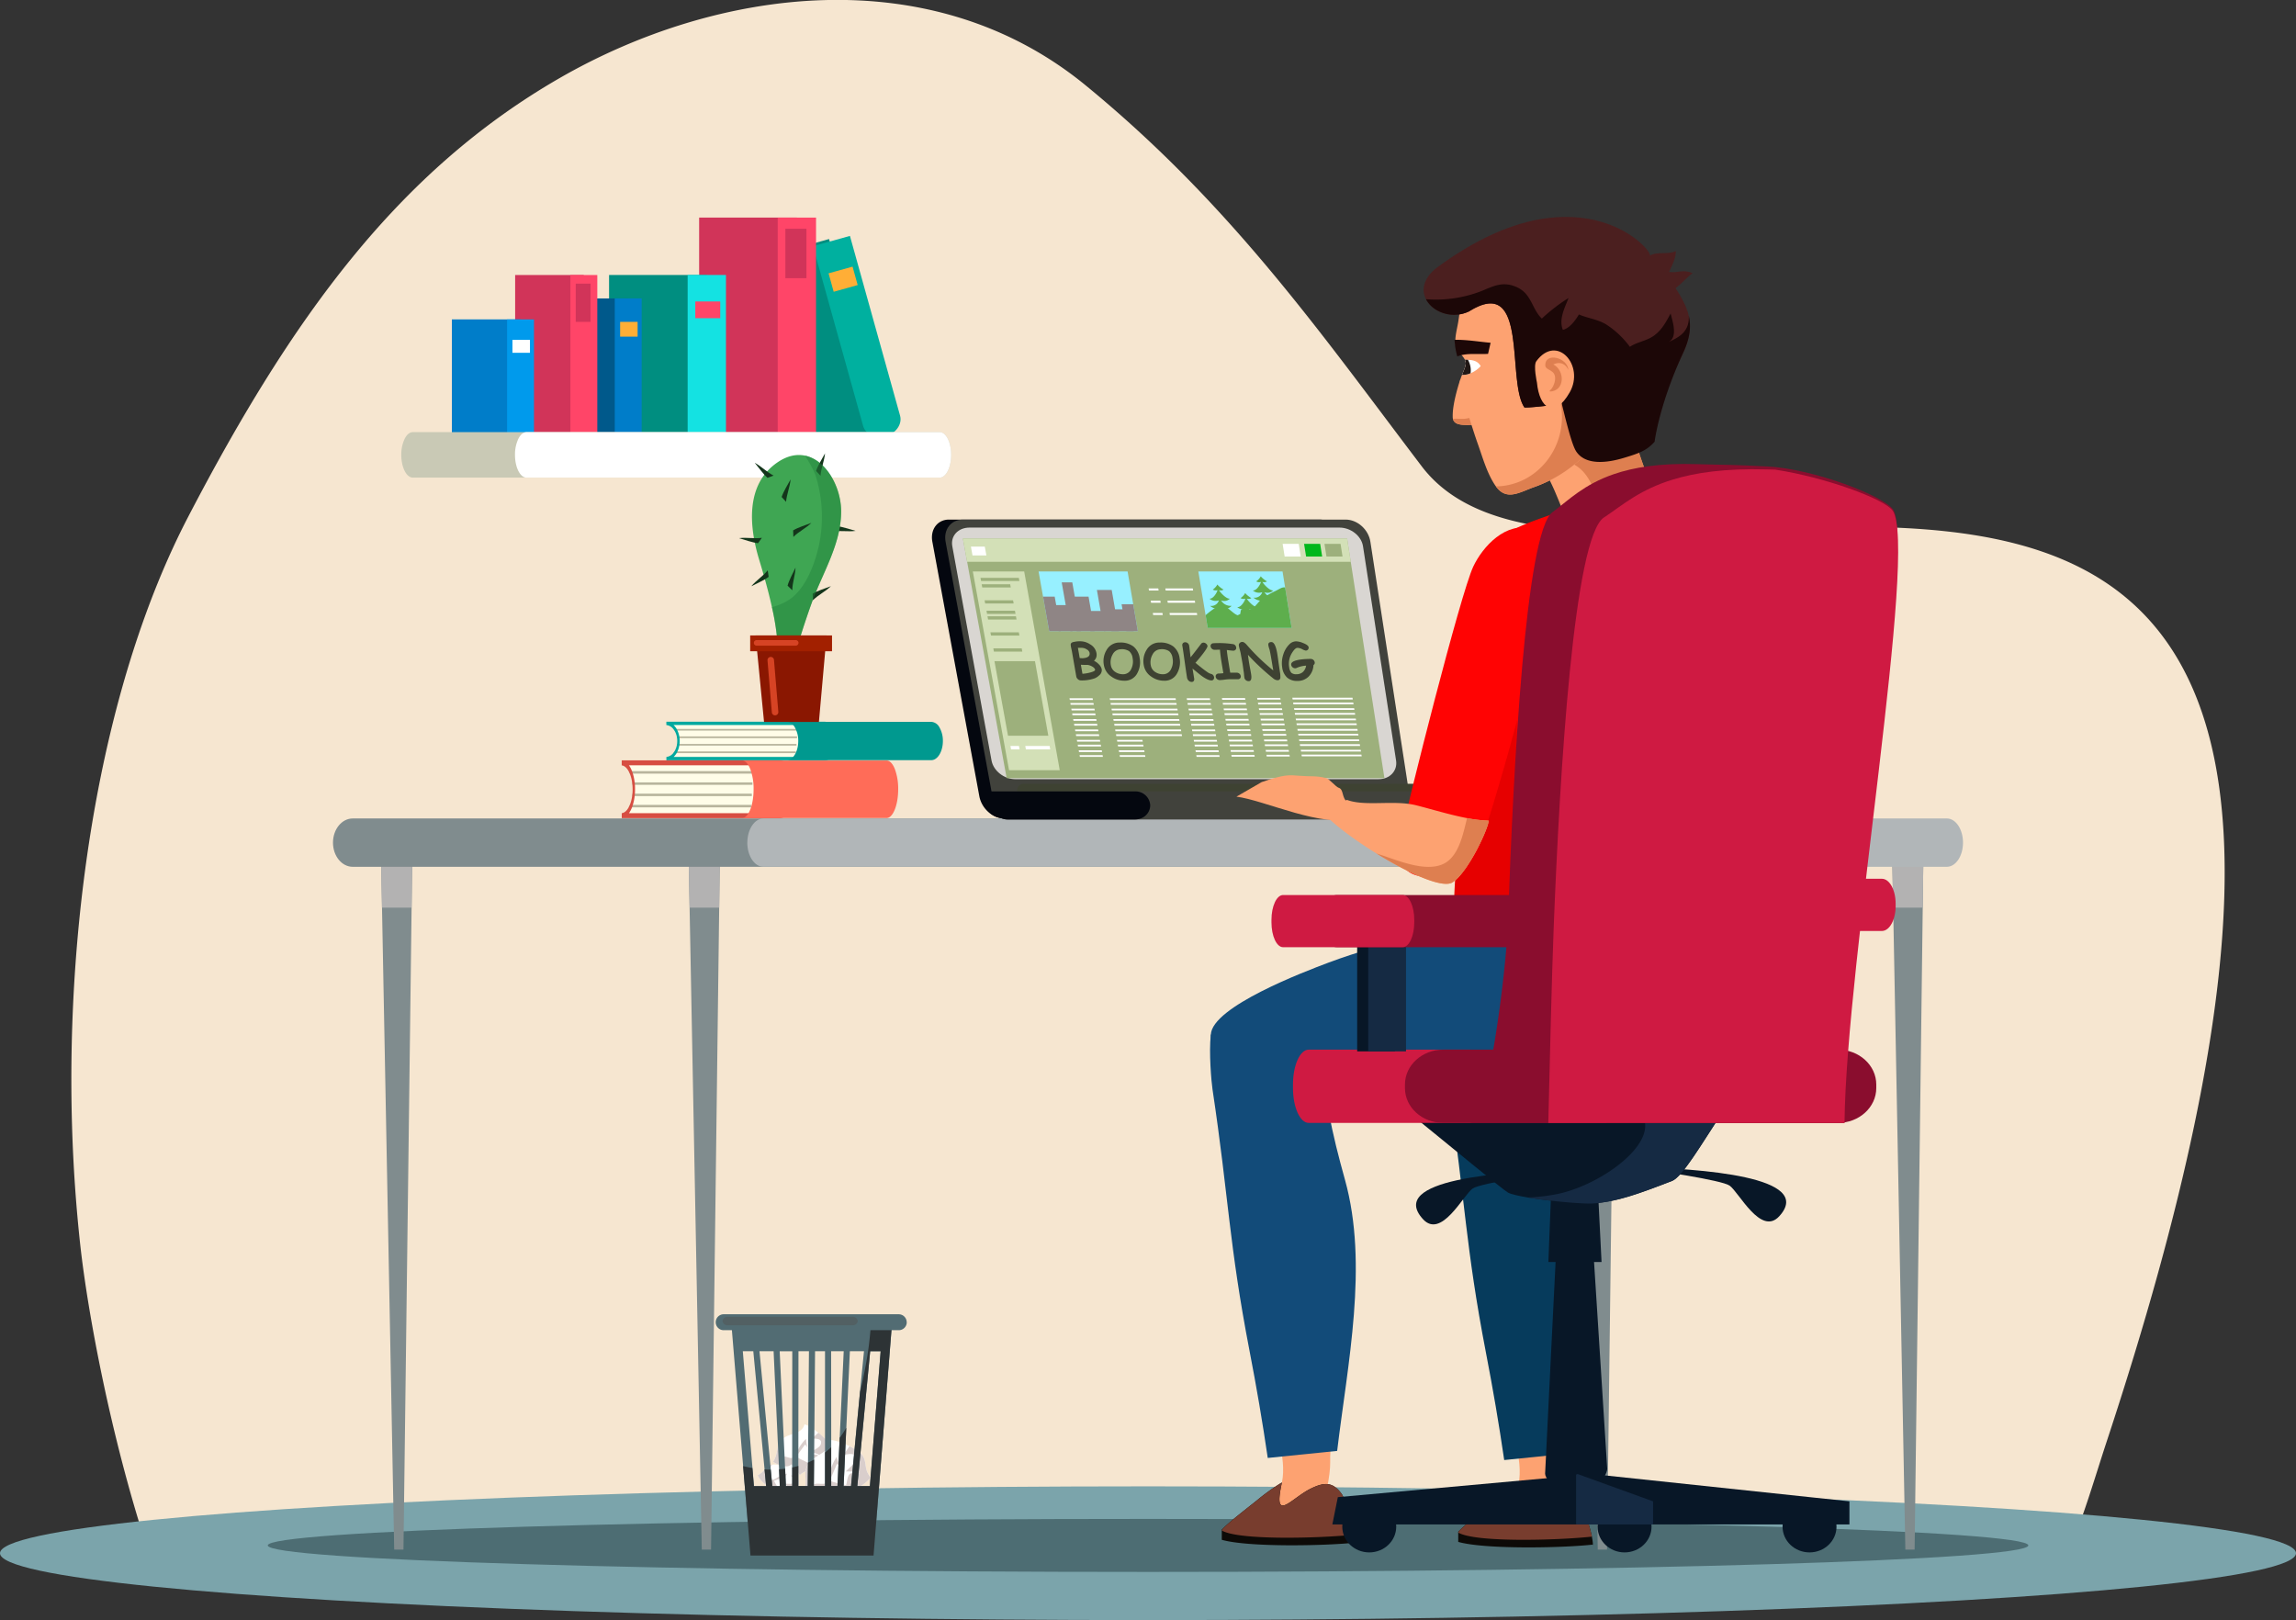<svg xmlns="http://www.w3.org/2000/svg" viewBox="0 0 1094.6 772.38"><rect x="0" y="0" width="1094.6" height="772.38" fill="#333333" stroke="none"/><defs><style>.cls-1{isolation:isolate;}.cls-2{fill:#f6e6d0;}.cls-3{fill:#7ba4ab;}.cls-4{fill:#008e80;}.cls-5{fill:#00b09f;}.cls-6{fill:#ffae36;}.cls-7{fill:#d13459;}.cls-8{fill:#ff4568;}.cls-9{fill:#14e2e2;}.cls-10{fill:#00598b;}.cls-11{fill:#007dc9;}.cls-12{fill:#009aec;}.cls-13{fill:#fff;}.cls-14{fill:#c9c9b5;}.cls-15{fill:#4d6d73;}.cls-16{fill:#808c8e;}.cls-17{fill:#b3b2b2;}.cls-17,.cls-53,.cls-59{mix-blend-mode:multiply;}.cls-18{fill:#b1b6b8;}.cls-19{fill:#04070f;}.cls-20{fill:#41423c;}.cls-21{fill:#d9d6d2;}.cls-22{fill:#9db07c;}.cls-23{fill:#3e4232;}.cls-24{fill:#d3e0b7;}.cls-25{fill:#97f0ff;}.cls-26{fill:#8f8585;}.cls-27{fill:#5eae4d;}.cls-28{fill:#00b71b;}.cls-29{fill:#fda271;}.cls-30{fill:#de7f50;}.cls-31{fill:#1c0707;}.cls-32{fill:#201715;}.cls-33{fill:#4b1f1f;}.cls-34{fill:#0d0a07;}.cls-35{fill:#783d2e;}.cls-36{fill:#063b5c;}.cls-37{fill:#ff0303;}.cls-38{fill:#e60000;}.cls-39{fill:#124b79;}.cls-40{fill:#081727;}.cls-41{fill:#152a43;}.cls-42{fill:#cf1a42;}.cls-43{fill:#45200d;}.cls-44{fill:#8a0d2e;}.cls-45{fill:#fffde8;}.cls-46{fill:#b8b59d;}.cls-47{fill:#00a99f;}.cls-48{fill:#00998f;}.cls-49{fill:#d74e42;}.cls-50{fill:#ff6c58;}.cls-51{fill:#14351b;}.cls-52{fill:#3fa653;}.cls-53{fill:#25843e;opacity:0.5;}.cls-54{fill:#8a1701;}.cls-55{fill:#a22000;}.cls-56{fill:#d64324;}.cls-57{fill:#d9cecc;}.cls-58{fill:#526c73;}.cls-60{fill:#2d3335;}.cls-61{fill:#526063;}</style></defs><g class="cls-1"><g id="Layer_2" data-name="Layer 2"><g id="Layer_1-2" data-name="Layer 1"><path class="cls-2" d="M1046,536.93c-9.12,43.4-22.81,93.3-41.76,150.66-4.85,14.7-11.52,37.4-16.66,48.27a27.71,27.71,0,0,1-2.64,4.65H71l-1.53-4.65C52.73,684,41.92,626.62,38.25,593.43c-2-18.33-3.33-37.25-3.9-56.5-3-101.54,14.47-212,55.4-290.61,49.39-94.86,99.86-164.56,176.88-209,75.1-43.3,177.1-57.2,251,3.42,69.51,57,111.94,118.06,160.15,181.56C758.32,328.42,1139.24,93.79,1046,536.93Z"/><ellipse class="cls-3" cx="547.3" cy="740.51" rx="547.3" ry="31.88"/><rect class="cls-4" x="363.63" y="119.41" width="46.6" height="96.56" transform="matrix(0.96, -0.27, 0.27, 0.96, -30.82, 110.09)"/><path class="cls-5" d="M387.6,117.38l23.89,85.68c1.13,4.05,6,6.23,10.85,4.87s7.88-5.73,6.76-9.77l-23.9-85.69Z"/><rect class="cls-6" x="396.01" y="128.55" width="11.88" height="9.12" transform="translate(-20.98 112.85) rotate(-15.58)"/><rect class="cls-7" x="333.31" y="103.73" width="46.6" height="111.01"/><path class="cls-8" d="M370.82,103.73a8.27,8.27,0,0,0-.05.86V206.13a9.15,9.15,0,0,0,18.27,0V104.59a8.25,8.25,0,0,0,0-.86Z"/><rect class="cls-7" x="374.42" y="109.06" width="10.05" height="23.57"/><rect class="cls-4" x="290.37" y="131.1" width="46.6" height="84.4"/><path class="cls-9" d="M327.83,131.1v77.75c0,3.67,4.09,6.65,9.14,6.65s9.13-3,9.13-6.65V131.1Z"/><rect class="cls-8" x="331.48" y="143.73" width="11.88" height="7.97"/><rect class="cls-10" x="266.77" y="142.28" width="32.73" height="74.66"/><path class="cls-11" d="M293.08,142.28v68.78a6.44,6.44,0,0,0,12.83,0V142.28Z"/><rect class="cls-6" x="295.64" y="153.45" width="8.34" height="7.05"/><rect class="cls-7" x="245.59" y="131.11" width="32.73" height="85.83"/><path class="cls-8" d="M271.93,131.11q0,.33,0,.66v78.52a6.42,6.42,0,1,0,12.83,0V131.77q0-.33,0-.66Z"/><rect class="cls-7" x="274.47" y="135.22" width="7.06" height="18.23"/><rect class="cls-11" x="215.43" y="152.27" width="32.73" height="65.26"/><path class="cls-12" d="M241.74,152.27v60.12c0,2.84,2.87,5.14,6.42,5.14s6.41-2.3,6.41-5.14V152.27Z"/><rect class="cls-13" x="244.31" y="162.03" width="8.34" height="6.17"/><path class="cls-14" d="M453.46,216.87c0,6-2.46,10.84-5.49,10.84H196.8c-3,0-5.49-4.85-5.49-10.84a17.28,17.28,0,0,1,1.61-7.66c1-2,2.36-3.18,3.88-3.18H448C451,206,453.46,210.89,453.46,216.87Z"/><path class="cls-13" d="M453.46,216.87c0,6-2.46,10.84-5.49,10.84H251c-3,0-5.48-4.85-5.48-10.84a17.42,17.42,0,0,1,1.6-7.66c1-2,2.37-3.18,3.88-3.18H448C451,206,453.46,210.89,453.46,216.87Z"/><path class="cls-15" d="M967,736.79c0,7-187.9,12.64-419.68,12.64s-419.68-5.66-419.68-12.64,187.9-12.63,419.68-12.63S967,729.82,967,736.79Z"/><polygon class="cls-16" points="755.91 432.73 761.72 738.79 766.14 738.79 770.01 432.73 770.31 409.07 770.5 394.57 755.18 394.57 755.46 409.07 755.91 432.73"/><polygon class="cls-17" points="770.31 409.07 770.01 432.73 755.91 432.73 755.46 409.07 770.31 409.07"/><polygon class="cls-16" points="902.55 432.73 908.36 738.79 912.78 738.79 916.65 432.73 916.95 409.07 917.13 394.57 901.82 394.57 902.1 409.07 902.55 432.73"/><polygon class="cls-17" points="916.95 409.07 916.65 432.73 902.55 432.73 902.1 409.07 916.95 409.07"/><polygon class="cls-16" points="182.12 432.73 187.93 738.79 192.35 738.79 196.23 432.73 196.53 409.07 196.71 394.57 181.4 394.57 181.68 409.07 182.12 432.73"/><polygon class="cls-17" points="196.53 409.07 196.23 432.73 182.12 432.73 181.68 409.07 196.53 409.07"/><polygon class="cls-16" points="328.76 432.73 334.57 738.79 338.99 738.79 342.87 432.73 343.17 409.07 343.35 394.57 328.04 394.57 328.31 409.07 328.76 432.73"/><polygon class="cls-17" points="343.17 409.07 342.87 432.73 328.76 432.73 328.31 409.07 343.17 409.07"/><path class="cls-16" d="M158.75,401.74c0,6.36,4.21,11.52,9.41,11.52H856.74c5.2,0,9.41-5.16,9.41-11.52h0c0-6.37-4.21-11.53-9.41-11.53H168.16c-5.2,0-9.41,5.16-9.41,11.53Z"/><path class="cls-18" d="M356.27,401.74c0,6.36,3.46,11.52,7.71,11.52H928.14c4.26,0,7.71-5.16,7.71-11.52h0c0-6.37-3.45-11.53-7.71-11.53H364c-4.25,0-7.71,5.16-7.71,11.53Z"/><path class="cls-19" d="M640.55,258.26l18.91,121.31c.91,5.83-2.66,10.55-8,10.55h-173a7.54,7.54,0,0,1-1.16-.08c-4.89-.61-9.43-5.06-10.42-10.47L444.49,258.26c-1.08-5.82,2.46-10.54,7.89-10.54H629.06C634.5,247.72,639.64,252.44,640.55,258.26Z"/><path class="cls-20" d="M672,379.57c.9,5.83-2.82,10.55-8.32,10.55H485c-5.5,0-10.82-4.72-11.89-10.55L450.8,258.26c-1.07-5.82,2.61-10.54,8.23-10.54h182.5c5.61,0,10.89,4.72,11.79,10.54Z"/><path class="cls-21" d="M665.57,362.6c.76,4.9-3,8.88-8.28,8.88H484c-5.33,0-10.39-4-11.29-8.88L454,260.42c-.9-4.91,2.77-8.89,8.2-8.89h176.4c5.43,0,10.44,4,11.2,8.89Z"/><polygon class="cls-22" points="642.23 256.77 660.02 371.01 479.92 371.01 459.05 256.77 642.23 256.77"/><polygon class="cls-13" points="529.04 332.89 529.18 333.72 560.6 333.72 560.46 332.89 529.04 332.89"/><polygon class="cls-13" points="520.9 332.89 509.87 332.89 510.02 333.72 521.04 333.72 520.9 332.89"/><polygon class="cls-13" points="521.77 337.86 510.75 337.86 510.89 338.69 521.92 338.69 521.77 337.86"/><polygon class="cls-13" points="529.91 337.86 530.05 338.69 561.45 338.69 561.3 337.86 529.91 337.86"/><polygon class="cls-13" points="522.64 342.82 511.63 342.82 511.77 343.65 522.79 343.65 522.64 342.82"/><polygon class="cls-13" points="530.77 342.82 530.92 343.65 562.29 343.65 562.15 342.82 530.77 342.82"/><polygon class="cls-13" points="523.51 347.79 512.51 347.79 512.65 348.61 523.66 348.61 523.51 347.79"/><polygon class="cls-13" points="531.64 347.79 531.78 348.61 563.13 348.61 562.99 347.79 531.64 347.79"/><polygon class="cls-13" points="524.38 352.75 513.39 352.75 513.53 353.58 524.53 353.58 524.38 352.75"/><polygon class="cls-13" points="532.5 352.75 532.65 353.58 544.79 353.58 544.65 352.75 532.5 352.75"/><polygon class="cls-13" points="525.26 357.71 514.27 357.71 514.41 358.54 525.4 358.54 525.26 357.71"/><polygon class="cls-13" points="533.37 357.71 533.51 358.54 545.65 358.54 545.5 357.71 533.37 357.71"/><polygon class="cls-13" points="529.44 335.19 529.59 336.01 560.99 336.01 560.85 335.19 529.44 335.19"/><polygon class="cls-13" points="521.3 335.19 510.27 335.19 510.42 336.01 521.45 336.01 521.3 335.19"/><polygon class="cls-13" points="522.17 340.15 511.15 340.15 511.3 340.98 522.32 340.98 522.17 340.15"/><polygon class="cls-13" points="530.31 340.15 530.45 340.98 561.83 340.98 561.69 340.15 530.31 340.15"/><polygon class="cls-13" points="523.05 345.11 512.03 345.11 512.18 345.94 523.19 345.94 523.05 345.11"/><polygon class="cls-13" points="531.17 345.11 531.32 345.94 562.68 345.94 562.53 345.11 531.17 345.11"/><polygon class="cls-13" points="523.92 350.08 512.91 350.08 513.06 350.91 524.06 350.91 523.92 350.08"/><polygon class="cls-13" points="532.04 350.08 532.18 350.91 563.52 350.91 563.38 350.08 532.04 350.08"/><polygon class="cls-13" points="524.79 355.04 513.79 355.04 513.94 355.87 524.93 355.87 524.79 355.04"/><polygon class="cls-13" points="532.9 355.04 533.05 355.87 545.18 355.87 545.04 355.04 532.9 355.04"/><polygon class="cls-13" points="525.66 360.01 514.67 360.01 514.82 360.83 525.8 360.83 525.66 360.01"/><polygon class="cls-13" points="533.77 360.01 533.91 360.83 546.04 360.83 545.9 360.01 533.77 360.01"/><polygon class="cls-13" points="576.78 332.89 565.75 332.89 565.89 333.72 576.92 333.72 576.78 332.89"/><polygon class="cls-13" points="577.61 337.86 566.59 337.86 566.73 338.69 577.75 338.69 577.61 337.86"/><polygon class="cls-13" points="578.44 342.82 567.42 342.82 567.57 343.65 578.58 343.65 578.44 342.82"/><polygon class="cls-13" points="579.27 347.79 568.26 347.79 568.4 348.61 579.41 348.61 579.27 347.79"/><polygon class="cls-13" points="580.1 352.75 569.1 352.75 569.24 353.58 580.24 353.58 580.1 352.75"/><polygon class="cls-13" points="580.93 357.71 569.94 357.71 570.08 358.54 581.07 358.54 580.93 357.71"/><polygon class="cls-13" points="577.16 335.19 566.14 335.19 566.27 336.01 577.3 336.01 577.16 335.19"/><polygon class="cls-13" points="577.99 340.15 566.97 340.15 567.11 340.98 578.13 340.98 577.99 340.15"/><polygon class="cls-13" points="578.82 345.11 567.81 345.11 567.95 345.94 578.96 345.94 578.82 345.11"/><polygon class="cls-13" points="579.65 350.08 568.65 350.08 568.79 350.91 579.79 350.91 579.65 350.08"/><polygon class="cls-13" points="580.48 355.04 569.49 355.04 569.63 355.87 580.62 355.87 580.48 355.04"/><polygon class="cls-13" points="581.31 360.01 570.33 360.01 570.47 360.83 581.45 360.83 581.31 360.01"/><polygon class="cls-13" points="593.57 332.81 582.54 332.81 582.67 333.64 593.7 333.64 593.57 332.81"/><polygon class="cls-13" points="594.39 337.78 583.36 337.78 583.5 338.6 594.52 338.6 594.39 337.78"/><polygon class="cls-13" points="595.2 342.74 584.19 342.74 584.33 343.57 595.34 343.57 595.2 342.74"/><polygon class="cls-13" points="596.02 347.7 585.01 347.7 585.15 348.53 596.16 348.53 596.02 347.7"/><polygon class="cls-13" points="596.84 352.67 585.84 352.67 585.98 353.5 596.98 353.5 596.84 352.67"/><polygon class="cls-13" points="597.66 357.63 586.67 357.63 586.8 358.46 597.79 358.46 597.66 357.63"/><polygon class="cls-13" points="593.95 335.11 582.92 335.11 583.06 335.93 594.08 335.93 593.95 335.11"/><polygon class="cls-13" points="594.76 340.07 583.74 340.07 583.88 340.9 594.9 340.9 594.76 340.07"/><polygon class="cls-13" points="595.58 345.03 584.57 345.03 584.71 345.86 595.72 345.86 595.58 345.03"/><polygon class="cls-13" points="596.4 350 585.4 350 585.53 350.82 596.53 350.82 596.4 350"/><polygon class="cls-13" points="597.22 354.96 586.22 354.96 586.36 355.79 597.35 355.79 597.22 354.96"/><polygon class="cls-13" points="598.03 359.93 587.05 359.93 587.18 360.75 598.17 360.75 598.03 359.93"/><polygon class="cls-13" points="610.36 332.73 599.33 332.73 599.46 333.56 610.49 333.56 610.36 332.73"/><polygon class="cls-13" points="611.16 337.7 600.14 337.7 600.27 338.52 611.3 338.52 611.16 337.7"/><polygon class="cls-13" points="611.97 342.66 600.95 342.66 601.09 343.49 612.1 343.49 611.97 342.66"/><polygon class="cls-13" points="612.77 347.63 601.77 347.63 601.9 348.45 612.91 348.45 612.77 347.63"/><polygon class="cls-13" points="613.58 352.59 602.58 352.59 602.72 353.42 613.71 353.42 613.58 352.59"/><polygon class="cls-13" points="614.38 357.55 603.39 357.55 603.53 358.38 614.52 358.38 614.38 357.55"/><polygon class="cls-13" points="610.73 335.02 599.7 335.02 599.84 335.85 610.86 335.85 610.73 335.02"/><polygon class="cls-13" points="611.53 339.99 600.51 339.99 600.65 340.82 611.67 340.82 611.53 339.99"/><polygon class="cls-13" points="612.34 344.95 601.33 344.95 601.46 345.78 612.47 345.78 612.34 344.95"/><polygon class="cls-13" points="613.14 349.92 602.14 349.92 602.28 350.75 613.28 350.75 613.14 349.92"/><polygon class="cls-13" points="613.95 354.88 602.95 354.88 603.09 355.71 614.08 355.71 613.95 354.88"/><polygon class="cls-13" points="614.75 359.85 603.77 359.85 603.9 360.67 614.89 360.67 614.75 359.85"/><polygon class="cls-13" points="644.8 332.65 616.11 332.65 616.25 333.48 644.93 333.48 644.8 332.65"/><polygon class="cls-13" points="645.58 337.62 616.92 337.62 617.05 338.44 645.71 338.44 645.58 337.62"/><polygon class="cls-13" points="646.36 342.58 617.72 342.58 617.85 343.41 646.49 343.41 646.36 342.58"/><polygon class="cls-13" points="647.14 347.54 618.52 347.54 618.65 348.37 647.27 348.37 647.14 347.54"/><polygon class="cls-13" points="647.92 352.51 619.32 352.51 619.45 353.34 648.05 353.34 647.92 352.51"/><polygon class="cls-13" points="648.7 357.47 620.12 357.47 620.25 358.3 648.83 358.3 648.7 357.47"/><polygon class="cls-13" points="645.16 334.94 616.49 334.94 616.62 335.77 645.29 335.77 645.16 334.94"/><polygon class="cls-13" points="645.94 339.91 617.28 339.91 617.42 340.74 646.07 340.74 645.94 339.91"/><polygon class="cls-13" points="646.72 344.87 618.09 344.87 618.22 345.7 646.85 345.7 646.72 344.87"/><polygon class="cls-13" points="647.5 349.84 618.89 349.84 619.02 350.66 647.63 350.66 647.5 349.84"/><polygon class="cls-13" points="648.28 354.8 619.69 354.8 619.82 355.63 648.41 355.63 648.28 354.8"/><polygon class="cls-13" points="649.05 359.76 620.49 359.76 620.62 360.59 649.18 360.59 649.05 359.76"/><polygon class="cls-13" points="555.58 280.55 555.74 281.52 568.81 281.52 568.65 280.55 555.58 280.55"/><polygon class="cls-13" points="552.19 280.55 547.61 280.55 547.77 281.52 552.36 281.52 552.19 280.55"/><polygon class="cls-13" points="553.18 286.39 548.6 286.39 548.77 287.37 553.35 287.37 553.18 286.39"/><polygon class="cls-13" points="556.57 286.39 556.73 287.37 569.79 287.37 569.63 286.39 556.57 286.39"/><polygon class="cls-13" points="554.18 292.24 549.6 292.24 549.76 293.21 554.34 293.21 554.18 292.24"/><polygon class="cls-13" points="557.56 292.24 557.72 293.21 570.76 293.21 570.6 292.24 557.56 292.24"/><path class="cls-23" d="M521.92,323.39a18.47,18.47,0,0,1-6.68,1,2.06,2.06,0,0,1-1.35-.57,2.19,2.19,0,0,1-.77-1.24L511,310.37c-.12-.52-.23-1-.34-1.57a8.11,8.11,0,0,1-.21-1.49c0-.72.59-1.16,1.81-1.32a11.43,11.43,0,0,1,2.9-.25,8.42,8.42,0,0,1,4.47,1.41,6,6,0,0,1,3.08,4.09,4.28,4.28,0,0,1-.1,2.23,4.5,4.5,0,0,1-1.06,1.58,7.31,7.31,0,0,1,2.29,1.64,4.68,4.68,0,0,1,1.41,2.43A3.14,3.14,0,0,1,524,322,6.64,6.64,0,0,1,521.92,323.39Zm-6.24-14.53c-1,0-1.61,0-1.8,0l.44,2.44.41,2.42a9.2,9.2,0,0,0,1.61.08c2.35-.19,3.38-1.05,3.11-2.59a2.54,2.54,0,0,0-1.32-1.58A4.48,4.48,0,0,0,515.68,308.86Zm2.79,8.15c-.7,0-1.77,0-3.18-.08l.76,4.31a18.85,18.85,0,0,0,4.21-.76c1.3-.39,1.9-.8,1.81-1.25s-.66-1.12-1.6-1.58A5.76,5.76,0,0,0,518.47,317Z"/><path class="cls-23" d="M536,324.54a10.44,10.44,0,0,1-6.2-2,8.18,8.18,0,0,1-3.53-5.42,10.13,10.13,0,0,1,1.24-7.15,7,7,0,0,1,6.39-3.63,10.15,10.15,0,0,1,6.42,1.85,8.6,8.6,0,0,1,3,5.54,10.68,10.68,0,0,1-1.06,7.1A6.63,6.63,0,0,1,536,324.54Zm-1.56-15a4.41,4.41,0,0,0-4,2.49,7.47,7.47,0,0,0-.84,5.16,4.68,4.68,0,0,0,2,3.11,6.5,6.5,0,0,0,3.84,1.15,4.12,4.12,0,0,0,3.85-2.49,8,8,0,0,0,.68-5.16,5.11,5.11,0,0,0-1.68-3.36A6.53,6.53,0,0,0,534.44,309.51Z"/><path class="cls-23" d="M555,324.54a10.39,10.39,0,0,1-6.2-2,8.13,8.13,0,0,1-3.52-5.42,10.14,10.14,0,0,1,1.26-7.15,7,7,0,0,1,6.4-3.63,10.11,10.11,0,0,1,6.42,1.85,8.49,8.49,0,0,1,3,5.54,10.69,10.69,0,0,1-1.08,7.1A6.64,6.64,0,0,1,555,324.54Zm-1.52-15a4.43,4.43,0,0,0-4,2.49,7.48,7.48,0,0,0-.86,5.16,4.7,4.7,0,0,0,2,3.11,6.53,6.53,0,0,0,3.85,1.15,4.11,4.11,0,0,0,3.84-2.49,7.89,7.89,0,0,0,.7-5.16,5.1,5.1,0,0,0-1.66-3.36A6.53,6.53,0,0,0,553.51,309.51Z"/><path class="cls-23" d="M568.53,318.74l.8,4.85a1.47,1.47,0,0,1-.14.93,1.11,1.11,0,0,1-1.08.59,2,2,0,0,1-1.57-.74,2.49,2.49,0,0,1-.62-1.23q-.42-2.56-1.13-7.69c-.47-3.42-.84-6-1.13-7.68a1.32,1.32,0,0,1,.28-1.11,1.34,1.34,0,0,1,1.09-.46,1.83,1.83,0,0,1,1.24.46,1.88,1.88,0,0,1,.65,1.11c.11.69.23,1.62.36,2.8.15,1.36.25,2.3.32,2.8.46-.51,2.12-2.64,5-6.41a1.38,1.38,0,0,1,1.14-.58,1.91,1.91,0,0,1,1.23.47,1.78,1.78,0,0,1,.69,1.11q.12.72-2.16,3.71-1.68,2.2-3.59,4.35l2.94,2.37c1.15.91,2.17,1.65,3.06,2.24a5.39,5.39,0,0,0,1.38.64,1.88,1.88,0,0,1,1.5,1.51,1.53,1.53,0,0,1-.15,1,1.16,1.16,0,0,1-1.1.62q-1.66,0-4.68-2.16Q571.94,321.55,568.53,318.74Z"/><path class="cls-23" d="M588,310.22c-.38,0-1.42-.11-3.12-.32q.18,2.12.77,5.63l.84,5.18c1,0,2.08,0,3.15,0a1.86,1.86,0,0,1,1.23.46,1.88,1.88,0,0,1,.65,1.11,1.29,1.29,0,0,1-.29,1.1,1.4,1.4,0,0,1-1.11.45l-2,0-2,0a20.51,20.51,0,0,0-2.32.2,18.51,18.51,0,0,1-2.32.21,2,2,0,0,1-1.26-.46,1.78,1.78,0,0,1-.65-1.1,1.27,1.27,0,0,1,.31-1.11,1.51,1.51,0,0,1,1.16-.46,17.14,17.14,0,0,0,2.2-.17c-.17-.91-.46-2.64-.89-5.21-.34-2.09-.6-4.08-.76-6l-2.52.07a1.89,1.89,0,0,1-1.24-.45,1.75,1.75,0,0,1-.66-1.12,1.22,1.22,0,0,1,.27-1.1,1.4,1.4,0,0,1,1-.45c.65-.06,1.8-.09,3.44-.09a45.4,45.4,0,0,1,5.79.48,1.78,1.78,0,0,1,1.66,1.59,1.21,1.21,0,0,1-.35,1.16A1.33,1.33,0,0,1,588,310.22Z"/><path class="cls-23" d="M610.3,321a11.33,11.33,0,0,1,.1,1.82,1.29,1.29,0,0,1-1.46,1.48,3.48,3.48,0,0,1-2-.91,110.54,110.54,0,0,1-12-11.21c.28,2,.45,3.22.53,3.68s.26,1.52.49,2.74.39,2.14.49,2.74c.37,2.27,0,3.4-1.12,3.4a2.12,2.12,0,0,1-1.45-.52,1.85,1.85,0,0,1-.63-1.12c-.05-.3-.11-.77-.16-1.39s-.1-1.09-.15-1.39c-.08-.46-.17-1.14-.29-2s-.21-1.59-.29-2-.21-1.22-.39-2.19-.32-1.71-.4-2.19a19.8,19.8,0,0,0-.48-2.06c-.24-.92-.4-1.6-.48-2.07a1.4,1.4,0,0,1,.4-1.23,1.69,1.69,0,0,1,1.28-.54c.58,0,1.3.49,2.16,1.48A97.89,97.89,0,0,0,607,319.62c0-.24-.13-.83-.28-1.75-.61-3.78-1.06-6.34-1.36-7.66,0-.22-.17-.64-.35-1.24a11.11,11.11,0,0,1-.32-1.27q-.25-1.59,1.44-1.59,1.9,0,2.84,5.79c0,.09.11.7.27,1.82C609.78,317.63,610.15,320.05,610.3,321Z"/><path class="cls-23" d="M626.19,317.07a8.27,8.27,0,0,1-2.31,5.49,7.34,7.34,0,0,1-5.37,2.08,7.07,7.07,0,0,1-4.9-1.62,8,8,0,0,1-2.34-4.86,13.12,13.12,0,0,1,.5-6.05,11.6,11.6,0,0,1,3-5,4.58,4.58,0,0,1,3.26-1.35,9.63,9.63,0,0,1,3.21.81c1.65.63,2.52,1.31,2.64,2a1.4,1.4,0,0,1-.3,1.11,1.38,1.38,0,0,1-1.1.49,5.73,5.73,0,0,1-1.65-.65,5.18,5.18,0,0,0-2.29-.65c-.7,0-1.53.74-2.48,2.23a9.78,9.78,0,0,0-1.46,7,5.05,5.05,0,0,0,1,2.62,3.41,3.41,0,0,0,2.46.72,4.43,4.43,0,0,0,3-1,5,5,0,0,0,1.62-3.09,12.66,12.66,0,0,0-4.53,1.1,1.66,1.66,0,0,1-.69.16,1.86,1.86,0,0,1-1.29-.53,1.82,1.82,0,0,1-.6-1.07q-.29-1.77,3.82-2.47a33.43,33.43,0,0,1,5.48-.39,1.9,1.9,0,0,1,1.25.45,1.78,1.78,0,0,1,.65,1.1A1.28,1.28,0,0,1,626.19,317.07Z"/><polygon class="cls-24" points="642.23 256.77 643.96 267.85 461.07 267.85 459.05 256.77 642.23 256.77"/><polygon class="cls-25" points="537.57 272.44 542.45 300.9 500.19 300.9 495.13 272.44 537.57 272.44"/><polygon class="cls-26" points="505.73 300.9 500.19 300.9 497.27 284.46 502.82 284.46 505.73 300.9"/><polygon class="cls-26" points="511.26 300.9 504.72 300.9 502.52 288.47 509.07 288.47 511.26 300.9"/><polygon class="cls-26" points="515.29 300.9 510.26 300.9 506.16 277.65 511.2 277.65 515.29 300.9"/><polygon class="cls-26" points="521.83 300.9 513.27 300.9 510.38 284.46 518.96 284.46 521.83 300.9"/><polygon class="cls-26" points="526.86 300.9 519.82 300.9 518.13 291.28 525.18 291.28 526.86 300.9"/><polygon class="cls-26" points="533.4 300.9 526.35 300.9 522.94 281.26 530 281.26 533.4 300.9"/><polygon class="cls-26" points="540.44 300.9 529.88 300.9 528.07 290.48 538.65 290.48 540.44 300.9"/><polygon class="cls-26" points="542.45 300.9 536.92 300.9 534.71 288.07 540.25 288.07 542.45 300.9"/><polygon class="cls-25" points="611.44 272.44 615.77 299.37 575.77 299.37 571.29 272.44 611.44 272.44"/><path class="cls-27" d="M612.67,280.08l3.1,19.29h-40l-1-6.09c3.12-2.67,6.06-4.75,8.08-4.55,2.4.24,5.87,4.91,7.73,4.61,1.15-.19.55-2.3,1.33-2.79,1.59-1,3.2.28,4.72-.25s3.58-3.78,5.07-4.88a37.11,37.11,0,0,1,6.24-3.59C610,280.83,611.15,279.83,612.67,280.08Z"/><path class="cls-27" d="M582.13,286.25a3.93,3.93,0,0,0,4.21-.82c-2,.16-5.1-3.65-5.18-4.07a2.42,2.42,0,0,0,2.16-.27,11.24,11.24,0,0,1-2.46-1.85c-.17-.18-.35-.37-.51-.57-.1.2-.21.39-.32.57a6.92,6.92,0,0,1-1.85,1.85,2.7,2.7,0,0,0,2.25.27h0c.06.42-1.77,4.23-3.83,4.07a4.62,4.62,0,0,0,4.48.82,3.74,3.74,0,0,1-4.2,2.59,6.23,6.23,0,0,0,5.34,1.37s0-.1,0-.15a1,1,0,0,1,.07.15,4.94,4.94,0,0,0,4.88-1.37A5.37,5.37,0,0,1,582.13,286.25Z"/><path class="cls-27" d="M595.38,290.29a3.93,3.93,0,0,0,4.21-.81c-2,.15-5.1-3.65-5.17-4.08a2.36,2.36,0,0,0,2.15-.26,11.44,11.44,0,0,1-2.45-1.85c-.17-.18-.35-.37-.51-.57a4,4,0,0,1-.32.57,6.92,6.92,0,0,1-1.85,1.85,2.65,2.65,0,0,0,2.25.26h0c.06.43-1.77,4.23-3.84,4.08a4.61,4.61,0,0,0,4.48.81,3.76,3.76,0,0,1-4.2,2.6,6.2,6.2,0,0,0,5.33,1.37.81.81,0,0,0,0-.16l.07.16a4.94,4.94,0,0,0,4.88-1.37A5.36,5.36,0,0,1,595.38,290.29Z"/><path class="cls-27" d="M602.82,282.33a3.93,3.93,0,0,0,4.21-.82c-2,.16-5.09-3.65-5.17-4.08a2.38,2.38,0,0,0,2.16-.26,11.2,11.2,0,0,1-2.45-1.85,6.91,6.91,0,0,1-.51-.57,5.3,5.3,0,0,1-.33.57,6.78,6.78,0,0,1-1.85,1.85,2.66,2.66,0,0,0,2.25.26h0c.06.43-1.78,4.24-3.85,4.08a4.62,4.62,0,0,0,4.48.82,3.75,3.75,0,0,1-4.2,2.59,6.2,6.2,0,0,0,5.33,1.37c0-.05,0-.1,0-.15l.06.15a5,5,0,0,0,4.89-1.37A5.37,5.37,0,0,1,602.82,282.33Z"/><polygon class="cls-13" points="620.11 265.32 612.45 265.32 611.49 259.3 619.16 259.3 620.11 265.32"/><polygon class="cls-28" points="630.33 265.32 622.67 265.32 621.71 259.3 629.38 259.3 630.33 265.32"/><polygon class="cls-22" points="640.04 265.32 632.38 265.32 631.43 259.3 639.1 259.3 640.04 265.32"/><polygon class="cls-13" points="470.25 264.8 463.63 264.8 462.87 260.59 469.49 260.59 470.25 264.8"/><polygon class="cls-24" points="505.22 367.19 481.06 367.19 463.78 272.44 488.27 272.44 505.22 367.19"/><polygon class="cls-22" points="485.99 277.02 467.72 277.02 467.44 275.49 485.71 275.49 485.99 277.02"/><polygon class="cls-22" points="481.87 280.08 468.28 280.08 468 278.55 481.6 278.55 481.87 280.08"/><polygon class="cls-22" points="483.25 287.72 469.67 287.72 469.39 286.19 482.97 286.19 483.25 287.72"/><polygon class="cls-22" points="484.62 295.36 471.06 295.36 470.78 293.83 484.35 293.83 484.62 295.36"/><polygon class="cls-22" points="486 303 472.45 303 472.17 301.48 485.72 301.48 486 303"/><polygon class="cls-22" points="484.14 292.69 470.57 292.69 470.3 291.16 483.87 291.16 484.14 292.69"/><polygon class="cls-22" points="487.37 310.65 473.84 310.65 473.56 309.12 487.1 309.12 487.37 310.65"/><polygon class="cls-22" points="499.78 350.76 480.56 350.76 474.1 315.23 493.42 315.23 499.78 350.76"/><polygon class="cls-13" points="488.79 355.64 489.09 357.29 500.69 357.29 500.39 355.64 488.79 355.64"/><polygon class="cls-13" points="485.78 355.64 481.71 355.64 482.01 357.29 486.08 357.29 485.78 355.64"/><path class="cls-23" d="M705,376.75a3,3,0,0,1-3,3.05H488a3.05,3.05,0,0,1-3.06-3.05h0a3.06,3.06,0,0,1,3.06-3.06H702a3.06,3.06,0,0,1,3,3.06Z"/><path class="cls-20" d="M714.19,384a7,7,0,0,1-7.26,6.69H480.36a7.71,7.71,0,0,1-3-.61A6.65,6.65,0,0,1,473.1,384a6.42,6.42,0,0,1,2.12-4.73,7.56,7.56,0,0,1,5.14-2H706.93A7,7,0,0,1,714.19,384Z"/><path class="cls-19" d="M548.36,384a6.7,6.7,0,0,1-4.43,6.16,7.73,7.73,0,0,1-2.82.53H480.36a7.71,7.71,0,0,1-3-.61,9.66,9.66,0,0,1-8.48-9.64v-3.13h72.24A7,7,0,0,1,548.36,384Z"/><path class="cls-29" d="M756.56,286.73c12.11-3.29,32.42-25.24,44.34-28.46a25.5,25.5,0,0,1-3.41-4.83c-4.8-8.17-11.67-23.95-16-37.17-1.23-3.78-2.25-7.33-3-10.44-.16-.66-.29-1.3-.4-1.92-1.07-5.31-1-9,.8-9.67L770.09,197l-18.89,5.86-24.81,7.71a39.62,39.62,0,0,1,5.69,6.74A109.37,109.37,0,0,1,742,236C749.37,253.29,754.93,274.19,756.56,286.73Z"/><path class="cls-30" d="M765.75,259.48c7.26-2.35,15.35-3.45,23-4.84,2.63-.47,5.68-.79,8.79-1.2-4.8-8.17-11.67-23.95-16-37.17-1.23-3.78-2.25-7.33-3-10.44-.16-.66-.29-1.3-.4-1.92l-32.63,15.86C762.19,222.66,762.92,247.33,765.75,259.48Z"/><path class="cls-29" d="M692.67,199.71c.64,2.52,3.25,2.88,6.69,2.92a54.64,54.64,0,0,0,8.22-.66l1.34-.19-2.43-4.05,0-.08-10.24-17c-1.62,5-3.81,12.71-3.68,17.95A4.45,4.45,0,0,0,692.67,199.71Z"/><path class="cls-30" d="M692.67,199.71c.64,2.52,3.25,2.88,6.69,2.92a54.64,54.64,0,0,0,8.22-.66,31,31,0,0,0-1.09-4.24l0-.08h0c-2.72.45-5.26,1.71-8.16,2C696.91,199.81,694.36,199.5,692.67,199.71Z"/><path class="cls-29" d="M712.72,231.26l.44.64c5,6.82,10.78,3.09,17.66.52a64.57,64.57,0,0,0,20-11.17c5.16-4.15,12.32-9.59,16.06-15.36a18.38,18.38,0,0,0,1.47-2.7c2.73-6.24,7.17-12.48,7-19.52-.25-8.65-3.7-23.68-9.09-30.36L701.1,134.22c-4,.41-5.2,15.46-5.93,19.44-.58,3.38-1.62,7-1.3,10.35s3.29,5,4.48,7.46a4.72,4.72,0,0,1,.44,1.36c.22,1.36-.9,3.76-1.76,5.87a14,14,0,0,0-.92,2.75c-.63,3.92.26,5.72,1.58,9.46,2.46,6.85,4.37,13.79,6.85,20.73C706.87,218.2,708.9,225.52,712.72,231.26Z"/><path class="cls-31" d="M693.43,162c5.85-.09,11.41.9,17.2,1.42l-1.21,5.28c-4.67.36-10.14-.59-14.66,1.23A35.54,35.54,0,0,1,693.43,162Z"/><path class="cls-13" d="M697,178.7a8.13,8.13,0,0,0,4.08-.76,13.56,13.56,0,0,0,4.82-3.37c-1.33-2.47-3.65-2.92-6.08-3l-1.5-.06a4.75,4.75,0,0,1,.44,1.35C699,174.18,697.89,176.59,697,178.7Z"/><path class="cls-32" d="M697,178.7a8.13,8.13,0,0,0,4.08-.76,9.86,9.86,0,0,0-.35-4.3,9.53,9.53,0,0,0-.91-2.11l-1.5-.06a4.75,4.75,0,0,1,.44,1.35C699,174.18,697.89,176.59,697,178.7Z"/><path class="cls-30" d="M713.16,231.9c5,6.82,10.78,3.09,17.66.52a64.57,64.57,0,0,0,20-11.17c5.16-4.15,12.32-9.59,16.06-15.36l-22.75-13.27C747.69,212.77,733.06,231.62,713.16,231.9Z"/><path class="cls-33" d="M679.82,142.64c3.11,6.09,12.28,9.71,20.46,5.86,28.84-18.07,17.76,33.17,26.48,45.77,1.76.21,11.44-.85,13.21-1.19-2.77-43.13,8.8,5.11,14,13,4.38,6.66,6.43,8.6,14.32,11.1,6.81,2.16,6.38-6.42,11.41-8,0,0,11.21-16.11,22.81-41.13,3.21-6.92,3.74-12.32,2.62-17.32-1-4.5-3.35-8.69-6.29-13.38,3.51-2.62,4.68-4.64,8.12-7.13-5.15-2-6.28,0-11.26-.55,1.49-3.12,3.33-6.75,3.26-10-3.44,1.91-9,.07-12.3,2.18.3-4.27-36.33-42.79-102.12,6.11C678.43,132.93,677.64,138.39,679.82,142.64Z"/><path class="cls-31" d="M679.82,142.64c3.11,6.09,12.28,9.71,20.46,5.86,28.84-18.07,17.76,33.17,26.48,45.77,1.76.21,11.44-.85,13.21-1.19-2.77-43.13,6.24,14.2,11.47,22.14,4.39,6.65,14.49,5.61,23,3,6.85-2.06,10.67-3.42,14.38-7.62,0,0,2.1-17.56,13.7-42.58,3.21-6.92,3.74-12.32,2.62-17.32a14.08,14.08,0,0,1-.15,2.67c-.86,5.53-5.1,7.7-9.85,9.86,5-2.17,2.28-9.83,1.31-13.79-2.22,4.17-4.34,8.2-8.41,10.91-3.43,2.27-7.78,2.78-11,5a43.05,43.05,0,0,0-11.17-10.58c-4.12-2.57-8.89-3-13.14-4.84-1.61,2.74-4.45,6.63-7.66,7.33-2-5.09.89-10.48,2.74-15.2a84.18,84.18,0,0,0-12.74,9.81c-4.64-4.25-4.8-11.55-11.59-14.79s-11.28-.75-17.27,1.71A59.93,59.93,0,0,1,679.82,142.64Z"/><path class="cls-29" d="M732.42,172.23c9.8-13.31,23.23,2,15.93,14.82s-14.47,7.71-15.63-4.7C732.72,182.35,730.93,174.27,732.42,172.23Z"/><path class="cls-30" d="M747.72,176.42c-1.29-3-4-4.2-7.19-2.68,5.63,2.92,5.6,12.62-1.6,12.94l-.16-.46c1.47-.89,3.05-4.48,2.54-6.87-.69-3.22-4.44-2.87-4.58-5C736.31,167.78,747.34,170.29,747.72,176.42Z"/><path class="cls-29" d="M748.42,672.83c0,5.32-1.72,18-1.54,25.55.1,4.37-1.85,21.94-8.58,23.09-3.91.66-16.77,4.72-19.37-1-1-2.19,4-8.26,5-12.74,2.57-12.06-4.1-28.59-5.85-32.4Z"/><path class="cls-34" d="M759.11,736.43c-15.17,1.65-51.5,2.25-63.91-1.32v-4.84l.46-.47c4.07-4,10.78-9.07,16.28-13.48a101.61,101.61,0,0,1,11.94-8.56c-4.44,20,4.3,7.54,13.92,2.86,6.66-3.22,10.46-3,14.56,2.6,1.32,1.81,5.52,13.94,6.56,19.38C759.87,737.76,759.11,736.43,759.11,736.43Z"/><path class="cls-35" d="M758.92,732.6c-16.6,1.79-55.55,2.88-63.72-1.93h0v0a9.21,9.21,0,0,1,.46-.85c4.07-4,10.78-9.07,16.28-13.48a101.61,101.61,0,0,1,11.94-8.56c-4.44,20,4.3,7.54,13.92,2.86,6.66-3.22,10.46-3,14.56,2.6C753.68,715,757.88,727.16,758.92,732.6Z"/><path class="cls-36" d="M744.14,490.26l-54.15,4c-1,8.45.27,22.6.78,26.06,7.82,52.05,7.81,73.61,17.66,124.68,3.31,17.09,6.18,33.87,8.69,51.09l33.09-3.37c5-41.62,15-88.63,3.75-129.17-6-21.66-11.32-42.91-10.07-67.39C744,494.34,744.06,492.37,744.14,490.26Z"/><path class="cls-37" d="M854.44,249.47l-90.6-17.32c-11.78,13.55-42.15,14.37-54.33,29.32-11.43,14-3,152.82-3,197.17,0,19.41-2.11,37.62-1.13,57.09,20.8,5,52,1.6,73.05-2.54,11.49-2.26,23.56-2.34,29.26-10.65,8-11.6,9.08-35.33,12.43-49.26a1534.47,1534.47,0,0,0,34.35-198.41C854.69,253.1,854.26,251.26,854.44,249.47Z"/><path class="cls-38" d="M725.31,421.78C721.2,403.47,724,345,723,326.3c-1-17.92-5,4.23-3.58-13.65A215.07,215.07,0,0,1,722,291.21c.63-3.5,3.63-9.64,2.33-12.87L710.55,296.1c-3.18,15.63-10.43,30.29-12.88,46.19-2.82,18.32-2,37.06-2.67,55.54-.57,14.92-2.39,29.86-1.77,44.84.27,6.4.71,13.14-1.71,19,4.49,2.74,18.55-2.9,23.92-3.45,7.28-.76,15.66-3.88,22.93-3.08C731.17,447,727.6,432,725.31,421.78Z"/><path class="cls-29" d="M635.69,671.84c0,5.32-1.72,18-1.54,25.54.1,4.38-1.85,22-8.58,23.09-3.91.67-16.77,4.72-19.37-1-1-2.19,4-8.25,4.95-12.74,2.57-12.06-4.1-28.58-5.85-32.4Z"/><path class="cls-34" d="M646.38,735.44c-15.17,1.64-51.5,2.24-63.91-1.33v-4.84l.46-.46c4.07-4,10.78-9.08,16.28-13.49a101.61,101.61,0,0,1,11.94-8.56c-4.44,20,4.3,7.54,13.92,2.86,6.66-3.21,10.46-3,14.56,2.6,1.32,1.81,5.52,13.95,6.56,19.38C647.14,736.76,646.38,735.44,646.38,735.44Z"/><path class="cls-35" d="M646.19,731.6c-16.6,1.8-55.55,2.88-63.72-1.92h0a8.08,8.08,0,0,1,.46-.85c4.07-4,10.78-9.08,16.28-13.49a101.61,101.61,0,0,1,11.94-8.56c-4.44,20,4.3,7.54,13.92,2.86,6.66-3.21,10.46-3,14.56,2.6C641,714,645.15,726.17,646.19,731.6Z"/><path class="cls-39" d="M631.41,489.27l-54.15,4c-1,8.44.27,22.59.79,26.06,7.81,52,7.81,73.61,17.65,124.68,3.31,17.09,6.18,33.86,8.69,51.08l33.09-3.36c5-41.63,15-88.64,3.75-129.17-6-21.67-11.32-42.91-10.07-67.4C631.25,493.34,631.33,491.37,631.41,489.27Z"/><path class="cls-39" d="M719.64,434.66c-28.58,8.7-58.22,13.75-86.3,24.28-11.34,4.26-55.53,21-56.08,34.31-.13,3.24.89,21.13,4.25,23.49,9.09,6.38,32.87.89,45.7.52,25.82-.74,51.73-2.74,77.29-2.66,24.4.08,49.08-9.12,72.66-6.66Z"/><path class="cls-37" d="M730.53,252.17c-12.61-3.72-23.63,8.37-28.15,17.92-6.13,13-31.47,113.53-34,126.7-2.33,12-2,21.22,14,21.55,17.94.37,22.24-12.4,26.6-25.71,8.32-25.35,31.43-107.76,29.11-125.84Z"/><path class="cls-29" d="M642.29,382.34c-2.76-2.08-1.59-6-4.07-6.76-1.31-.39-4.56-4.27-5.87-4.6-4.81-1.25-7.54-.7-12.47-1.1-5.42-.43-7.49-.78-18.41,3l-12,6.93c13.4,1.66,41.42,15.32,56.85,10.18C644.7,387.09,645,384.38,642.29,382.34Z"/><path class="cls-29" d="M692.46,420.69c-4.79,3.06-21.24-4.5-36.28-13.8-11-6.81-21.28-14.55-25.64-19.73l11.61-5.81c8.67,3.27,22.35-.06,32.9,2.56,7.07,1.76,16,4.55,24.36,6.14a62.7,62.7,0,0,0,10.25,1.19C710.1,393.71,700.18,415.76,692.46,420.69Z"/><path class="cls-30" d="M692.46,420.69c-4.79,3.06-21.24-4.5-36.28-13.8,1.41.46,2.58.83,3.4,1.11,7.68,2.58,19.3,7.35,27.56,4.3s10.32-14.58,12.27-22.25a62.7,62.7,0,0,0,10.25,1.19C710.1,393.71,700.18,415.76,692.46,420.69Z"/><path class="cls-40" d="M778.12,556.32c11.13,1.73,42.72,6.27,46.46,8.94,4.53,3.24,14.92,24.18,23.67,14.59C865.47,561,811.17,557.09,778.12,556.32Z"/><path class="cls-40" d="M736.62,702.55l.46-9.17,2.37-48.15L745,533.65h10.62l7.11,111.58,3.06,48.15.44,6.88c0,4.22-9.46,14.52-13.64,14.52S736.62,706.77,736.62,702.55Z"/><polygon class="cls-40" points="738.18 601.67 740.28 548.06 760.83 548.06 763.53 601.67 738.18 601.67"/><path class="cls-40" d="M665.64,727.85c0,6.78-5.75,12.27-12.86,12.27s-12.86-5.49-12.86-12.27,5.76-12.27,12.86-12.27S665.64,721.07,665.64,727.85Z"/><path class="cls-40" d="M787.36,727.85c0,6.78-5.76,12.27-12.86,12.27s-12.87-5.49-12.87-12.27,5.76-12.27,12.87-12.27S787.36,721.07,787.36,727.85Z"/><path class="cls-40" d="M875.54,727.85c0,6.78-5.75,12.27-12.86,12.27s-12.86-5.49-12.86-12.27,5.76-12.27,12.86-12.27S875.54,721.07,875.54,727.85Z"/><polygon class="cls-40" points="881.7 726.78 635.19 726.78 637.8 713.78 759.09 702.77 881.7 715.78 881.7 726.78"/><polygon class="cls-41" points="752.15 702.77 751.39 703.01 751.39 726.78 788.09 726.78 788.09 715.78 752.15 702.77"/><path class="cls-40" d="M748.52,557.71c-11.13,1.73-42.72,6.27-46.46,8.94-4.53,3.24-14.92,24.18-23.67,14.59C661.17,562.37,715.47,558.48,748.52,557.71Z"/><path class="cls-40" d="M673.89,532.27l1.26,1c14.38,11.61,41.36,34,43.8,35.32,1.47.79,5,1.58,9.38,2.32,10.66,1.77,26.5,3.13,30.93,2.84,11.45-.75,21.64-4.48,37.85-10.73,4.88-1.87,14-17.46,22.78-30.77Z"/><path class="cls-41" d="M783.31,532.27c6.65,13.4-20.1,32.55-40.44,36.9a89.84,89.84,0,0,1-14.54,1.76c10.66,1.77,26.5,3.13,30.93,2.84,11.45-.75,21.64-4.48,37.85-10.73,4.88-1.87,14-17.46,22.78-30.77Z"/><rect class="cls-40" x="840.74" y="430.22" width="18.01" height="83.35"/><rect class="cls-41" x="846.01" y="430.22" width="18.01" height="83.35"/><path class="cls-42" d="M903.73,432c0,6.55-2.93,11.85-6.55,11.85h-67.5c-3.62,0-6.55-5.3-6.55-11.85v-1.18c0-6.55,2.93-11.86,6.55-11.86h67.5c3.62,0,6.55,5.31,6.55,11.86Z"/><path class="cls-43" d="M855.51,432c0,6.55-2,11.85-4.52,11.85H804.36c-2.5,0-4.53-5.3-4.53-11.85v-1.18c0-6.55,2-11.86,4.53-11.86H851c2.5,0,4.52,5.31,4.52,11.86Z"/><path class="cls-42" d="M708.29,518.72c0,9.19-3.35,16.63-7.47,16.63H623.89c-4.13,0-7.47-7.44-7.47-16.63v-1.66c0-9.18,3.34-16.63,7.47-16.63h76.93c4.12,0,7.47,7.45,7.47,16.63Z"/><path class="cls-44" d="M894.5,518.72c0,9.19-8.18,16.63-18.27,16.63H688.07c-10.09,0-18.27-7.44-18.27-16.63v-1.66c0-9.18,8.18-16.63,18.27-16.63H876.23c10.09,0,18.27,7.45,18.27,16.63Z"/><path class="cls-44" d="M879.36,535.35c-7.6-36.74,34.37-275.4,23.28-292.26-4.34-6.57-37.84-19.56-60.18-20.71-15.35-.78-21.21-.81-30-1l-3.61-.1c-17.56-.55-30.09,1.54-39.57,4.81-14.11,4.85-21.46,12.33-28.57,17.66l-.57.42c-12.73,9.36-18.68,121-21.23,195.7-.8,23.83-9.94,94.69-18.11,95.52Z"/><path class="cls-42" d="M879.36,535.35c.7-76.52,35.36-275.15,22.86-292-4.16-5.6-32.13-15.82-55.9-19.45-1.3,0-2.64-.06-4.09-.11-19.81-.54-34,1.55-44.64,4.82-15.93,4.85-24.23,12.33-32.24,17.65l-.65.42c-14.37,9.37-21.08,121-24,195.7-.88,23.13-1.91,64.7-2.56,93Z"/><rect class="cls-40" x="647.02" y="438" width="18.02" height="63.25"/><rect class="cls-41" x="652.29" y="438" width="18.01" height="63.25"/><path class="cls-44" d="M727.47,439.74c0,6.55-3.56,11.85-8,11.85H637.38c-4.4,0-8-5.3-8-11.85v-1.18c0-6.55,3.57-11.85,8-11.85H719.5c4.41,0,8,5.3,8,11.85Z"/><path class="cls-42" d="M674.24,439.74c0,6.55-2.48,11.85-5.54,11.85h-57c-3.07,0-5.54-5.3-5.54-11.85v-1.18c0-6.55,2.47-11.85,5.54-11.85h57c3.06,0,5.54,5.3,5.54,11.85Z"/><path class="cls-45" d="M317.73,361.68h75.39c3.34,0,6.05-3.77,6.05-8.4a10.18,10.18,0,0,0-1.78-5.94,5.33,5.33,0,0,0-4.27-2.46H317.73a5.43,5.43,0,0,1,4,2.46,10.18,10.18,0,0,1,1.78,5.94C323.47,357.78,320.93,361.45,317.73,361.68Z"/><path class="cls-46" d="M321,347.53a3,3,0,0,1,.31.38c.09.13.19.27.27.41h58.73v-.79Z"/><path class="cls-46" d="M322.67,351.1c.05.26.1.53.13.8H380v-.8Z"/><path class="cls-46" d="M322.67,355.47h57.05v-.79H322.8C322.77,355,322.72,355.22,322.67,355.47Z"/><path class="cls-46" d="M321,359.05h58.44v-.8H321.57A7.1,7.1,0,0,1,321,359.05Z"/><path class="cls-47" d="M317.7,360.88l0,1.59h75.44c3.65,0,6.62-4.12,6.62-9.19a11.18,11.18,0,0,0-1.94-6.5,5.84,5.84,0,0,0-4.68-2.7H317.68l0,1.59a4.75,4.75,0,0,1,3.28,1.84,3,3,0,0,1,.31.38c.09.13.19.27.27.41a9,9,0,0,1,1.11,2.78c.05.26.1.53.13.8a9.1,9.1,0,0,1,.09,1.39,10.7,10.7,0,0,1-.09,1.39c0,.27-.08.54-.13.79a9.08,9.08,0,0,1-1.1,2.78,7.1,7.1,0,0,1-.57.8A4.83,4.83,0,0,1,317.7,360.88Zm3.44,0a8,8,0,0,0,1.44-1.84,7.53,7.53,0,0,0,.41-.8,11,11,0,0,0,.86-2.78,6.83,6.83,0,0,0,.11-.79,12.12,12.12,0,0,0,0-2.78c0-.27-.06-.54-.1-.8a11.55,11.55,0,0,0-.87-2.78,6.58,6.58,0,0,0-.42-.79,7.11,7.11,0,0,0-.47-.74,7.52,7.52,0,0,0-1-1.11h72a4.81,4.81,0,0,1,3.87,2.23,9.27,9.27,0,0,1,1.6,5.38c0,4.19-2.45,7.6-5.47,7.6Z"/><path class="cls-48" d="M375.33,362.41H444c3,0,5.51-4.09,5.51-9.13a12.65,12.65,0,0,0-1.62-6.46,4.75,4.75,0,0,0-3.89-2.68H375.33a4.91,4.91,0,0,1,3.61,2.67,12.65,12.65,0,0,1,1.62,6.46C380.56,358.17,378.24,362.17,375.33,362.41Z"/><path class="cls-45" d="M296.45,388.88h75.38c3.35,0,6.05-5.65,6.05-12.61a21.19,21.19,0,0,0-1.77-8.91c-1.09-2.28-2.6-3.7-4.28-3.7H296.45c1.55.17,2.94,1.55,4,3.69a21,21,0,0,1,1.77,8.91C302.18,383,299.64,388.54,296.45,388.88Z"/><path class="cls-46" d="M299.7,367.63a6.06,6.06,0,0,1,.3.57c.1.21.19.41.28.63H359v-1.2Z"/><path class="cls-46" d="M301.38,373c.05.39.11.79.14,1.19h57.21V373Z"/><path class="cls-46" d="M301.38,379.56h57.06v-1.19H301.52C301.49,378.77,301.44,379.18,301.38,379.56Z"/><path class="cls-46" d="M299.71,384.93h58.44v-1.2H300.28A10.3,10.3,0,0,1,299.71,384.93Z"/><path class="cls-49" d="M296.42,387.68l0,2.39h75.44c3.65,0,6.61-6.19,6.61-13.8a23,23,0,0,0-1.94-9.76c-1.25-2.61-2.91-4-4.67-4H296.4l0,2.39c1.21.13,2.36,1.09,3.28,2.75a6.06,6.06,0,0,1,.3.57c.1.21.19.41.28.63a17.29,17.29,0,0,1,1.1,4.17c.05.39.11.79.14,1.19.06.68.09,1.39.09,2.09s0,1.41-.09,2.09c0,.4-.08.81-.14,1.19a17.13,17.13,0,0,1-1.1,4.17,10.3,10.3,0,0,1-.57,1.2C298.82,386.52,297.68,387.55,296.42,387.68Zm3.44,0a12.31,12.31,0,0,0,1.44-2.76c.15-.39.28-.78.41-1.2a22.92,22.92,0,0,0,.86-4.17c0-.39.08-.79.11-1.19.05-.68.07-1.37.07-2.09s0-1.4-.07-2.09c0-.39-.07-.8-.11-1.19a22.78,22.78,0,0,0-.86-4.17c-.13-.42-.27-.81-.42-1.2s-.3-.75-.47-1.11a11,11,0,0,0-1-1.65h72c1.45,0,2.83,1.18,3.86,3.33a19.14,19.14,0,0,1,1.61,8.08c0,6.3-2.45,11.41-5.47,11.41Z"/><path class="cls-50" d="M354.05,390H422.7c3,0,5.5-6.14,5.5-13.71a26.86,26.86,0,0,0-1.61-9.7c-1-2.48-2.37-4-3.89-4H354.25a.65.65,0,0,0-.2,0c1.41.18,2.68,1.68,3.61,4a26.86,26.86,0,0,1,1.61,9.7C359.27,383.61,357,389.61,354.05,390Z"/><path class="cls-51" d="M397,253.39c3.55-.55,7.24.21,10.9-.29-3-.81-6.31-2-9.12-2.29Z"/><path class="cls-52" d="M401,243.54c.13,15.7-8.81,29.47-14,43.84-3.33,9.22-6.41,19-8.95,28l-7-1A116.38,116.38,0,0,0,368,289.43c-1.66-7.54-3.84-15.2-6.18-22.94-4.7-15.61-6.48-35.73,9-46.16,4.63-3.11,9-3.92,12.92-3.11C393.9,219.28,400.9,232.15,401,243.54Z"/><path class="cls-51" d="M366,271.91c-2.23,2.81-5.46,4.75-7.82,7.59,2.74-1.41,6-2.78,8.27-4.48Z"/><path class="cls-51" d="M378.23,256c2.52-2.55,5.94-4.13,8.59-6.71-2.88,1.12-6.28,2.12-8.7,3.58Z"/><path class="cls-51" d="M387.54,286.18c2.53-2.55,5.95-4.13,8.6-6.71-2.88,1.12-6.29,2.12-8.71,3.58Z"/><path class="cls-51" d="M377.72,281.41c0-3.58,1.42-7.09,1.54-10.79-1.3,2.8-3.05,5.88-3.79,8.61Z"/><path class="cls-51" d="M374.76,239.25c.26-3.58,1.82-7,2.15-10.69-1.46,2.72-3.38,5.7-4.27,8.38Z"/><path class="cls-51" d="M391.17,226.83c.26-3.57,1.82-7,2.15-10.69-1.46,2.73-3.38,5.71-4.27,8.39Z"/><path class="cls-51" d="M363.21,256.41c-3.55.51-7.23-.3-10.9.16,3,.85,6.29,2.1,9.09,2.4Z"/><path class="cls-51" d="M368.81,226.74c-3.2-1.61-5.77-4.37-9-6.09,2,2.39,4,5.31,6.09,7.16Z"/><path class="cls-53" d="M401,243.54c.13,15.7-8.81,29.47-14,43.84-3.33,9.22-6.41,19-8.95,28l-7-1A116.38,116.38,0,0,0,368,289.43a26.41,26.41,0,0,0,9.24-4.21c7.33-5.72,11.42-16.9,13.31-25.84A65.67,65.67,0,0,0,389.21,228c-1-3.61-3.2-7.2-5.45-10.78C393.9,219.28,400.9,232.15,401,243.54Z"/><polygon class="cls-54" points="360.22 302.95 364.25 344.19 390.41 344.19 394.07 302.95 360.22 302.95"/><rect class="cls-55" x="357.64" y="302.95" width="39.02" height="7.54"/><path class="cls-56" d="M371.06,339.36a1.56,1.56,0,0,1-1.42,1.68h0a1.55,1.55,0,0,1-1.67-1.42l-2.07-24.75a1.55,1.55,0,0,1,1.42-1.67h0a1.55,1.55,0,0,1,1.67,1.42Z"/><path class="cls-56" d="M380.68,306.5a1.34,1.34,0,0,1-1.33,1.33H360.72a1.34,1.34,0,0,1-1.33-1.33h0a1.33,1.33,0,0,1,1.33-1.33h18.63a1.33,1.33,0,0,1,1.33,1.33Z"/><path class="cls-13" d="M395.46,696.77c-4.29,3.78-10.46,2.92-14.14,6.5a17.93,17.93,0,0,0-3.16-3.74h-1.05c-2.31-.17-6.48-1-8.49-2.62,2.73-4.52,1.11-7.72,4.27-10.71.16-.15.34-.3.52-.45,3.18-2.58,9-2,10.11-6.67,1.65.36,4.4,2.18,6.59,4a24.09,24.09,0,0,1,2.91,2.69C396.53,689.83,393,692.43,395.46,696.77Z"/><path class="cls-57" d="M395.46,696.77c-4.29,3.78-10.46,2.92-14.14,6.5a17.93,17.93,0,0,0-3.16-3.74h-1.05c-2.31-.17-6.48-1-8.49-2.62,2.73-4.52,1.11-7.72,4.27-10.71,0,.25,0,.48,0,.7,0,2.6.05,5.21,0,7.81.76-.7,2.26,0,3.21.23,1.33.29,1.41.37,2.19-.39,1.45-1.41,2.39-4.21,3.7-5.89a16.3,16.3,0,0,1,2.28-2.65c.05,1.46.4,2.84.53,4.18a3.26,3.26,0,0,0-1-1.5c-1.35,1.9-2.81,3.84-4.23,5.72,1.71,1.3,4,2,5.82,3.18.67-1,1.23-3.19,2.31-3.88s2.48.29,3.79.68c-1.32-1.38-3.28-1.66-5-2.08,1.69-1.07,4.43-2.25,4.84-3.85.73-2.85-2.42-2.42-4.37-2.68,1.09-.86,2.15-1.77,3.19-2.74a24.09,24.09,0,0,1,2.91,2.69C396.53,689.83,393,692.43,395.46,696.77Z"/><path class="cls-13" d="M415.08,704.3c-4.05,5.66-11.61,6.33-15,11.58a21.78,21.78,0,0,0-4.77-3.57l-1.25.29c-2.79.43-8,.55-10.78-.78,2-6.12-.8-9.47,2.14-13.88.15-.23.31-.46.49-.69,3.07-3.92,10.11-4.86,10.17-10.67,2.06,0,5.81,1.39,8.9,2.9a28.86,28.86,0,0,1,4.19,2.39C414.46,695.78,411,699.82,415.08,704.3Z"/><path class="cls-57" d="M415.08,704.3c-4.05,5.66-11.61,6.33-15,11.58a21.78,21.78,0,0,0-4.77-3.57l-1.25.29c-2.79.43-8,.55-10.78-.78,2-6.12-.8-9.47,2.14-13.88.05.29.1.57.16.83.71,3.09,1.48,6.17,2.12,9.27.71-1,2.69-.59,3.88-.6,1.65,0,1.77,0,2.49-1.06,1.33-2.07,1.69-5.66,2.78-8a19.84,19.84,0,0,1,2-3.77c.46,1.72,1.25,3.26,1.77,4.82a4,4,0,0,0-1.62-1.5c-1.08,2.62-2.28,5.32-3.45,8,2.38,1.06,5.3,1.31,7.77,2.18.53-1.34.59-4.12,1.69-5.24s3-.33,4.68-.24c-1.95-1.27-4.35-1.06-6.49-1.1,1.71-1.73,4.63-3.87,4.68-5.89.09-3.58-3.53-2.2-5.91-2,1.05-1.31,2.07-2.69,3-4.12a28.86,28.86,0,0,1,4.19,2.39C414.46,695.78,411,699.82,415.08,704.3Z"/><path class="cls-13" d="M377.88,713.68c-4.12.67-7.6-2.27-11.27-1.49a13,13,0,0,0-.5-3.54l-.65-.41c-1.36-1-3.6-3.17-4.22-4.92,3.45-1.74,3.69-4.35,6.81-5l.5-.08c3-.35,6.34,2.25,8.84-.18a15.19,15.19,0,0,1,2.53,5,16.59,16.59,0,0,1,.75,2.8C381.24,709.81,378.06,710.05,377.88,713.68Z"/><path class="cls-57" d="M377.88,713.68c-4.12.67-7.6-2.27-11.27-1.49a13,13,0,0,0-.5-3.54l-.65-.41c-1.36-1-3.6-3.17-4.22-4.92,3.45-1.74,3.69-4.35,6.81-5l-.29.43c-1,1.6-2,3.23-3,4.81.74-.13,1.38.9,1.89,1.4.71.69.73.77,1.5.61,1.45-.31,3.12-1.67,4.59-2.2a11.62,11.62,0,0,1,2.44-.75c-.54.92-.86,1.91-1.3,2.79a2.4,2.4,0,0,0,0-1.32c-1.57.64-3.23,1.28-4.84,1.88.55,1.47,1.68,2.82,2.35,4.23.8-.33,2-1.48,2.95-1.49s1.42,1.15,2.08,1.9c-.28-1.37-1.39-2.31-2.28-3.24,1.46,0,3.61.34,4.49-.49,1.56-1.48-.56-2.44-1.65-3.36q1.5-.15,3-.45a16.59,16.59,0,0,1,.75,2.8C381.24,709.81,378.06,710.05,377.88,713.68Z"/><path class="cls-58" d="M348.44,628.26l5.84,70.65,3.52,42.66h58.67l9-113.31Zm11,80.24-.71-8.65-4.6-55.64h5l5.37,56.33.76,8Zm8.77,0-.75-7.86-5.38-56.43h6.73l2.61,56.32.37,8Zm9.48,0h-3l-.39-8.27-2.59-56h6l-.05,55.45Zm7.4,0h-4.49v-9.57l.06-54.72h5l-.46,53.11Zm2.92,0,.11-12.59.45-51.7h4.75l0,48.29,0,16Zm11.27,0h-3l0-18.5-.05-45.79h6l-1.91,41.25Zm2.92,0,1.28-27.79,1.69-36.5h6.73L410,663.51l-4.29,45Zm12.53,0h-6l6.13-64.29h5Z"/><g class="cls-59"><path class="cls-60" d="M415.37,628.26a168.15,168.15,0,0,1-3,24.56c-.69,3.59-1.44,7.18-2.34,10.69l-4.29,45h-3.57l1.28-27.79a42.39,42.39,0,0,1-3.14,4.75l-1.06,23h-3l0-18.5a37.25,37.25,0,0,1-2.92,2.5l0,16H388l.11-12.59c-1,.51-1.93,1-2.93,1.41l-.1,11.18h-4.49v-9.57c-1,.28-1.93.52-2.91.73v8.84h-3l-.39-8.27c-1,.13-1.93.22-2.9.3l.37,8h-3.58l-.75-7.86c-1,0-2,0-2.94-.1l.76,8h-5.84l-.71-8.65c-1.49-.26-3-.57-4.43-.94l3.52,42.66h58.67l9-113.31Zm-.66,80.24h-6l6.13-64.29h5Z"/></g><path class="cls-58" d="M432.29,630.39a3.8,3.8,0,0,1-3.8,3.79H345a3.79,3.79,0,0,1-3.79-3.79h0a3.8,3.8,0,0,1,3.79-3.8h83.46a3.8,3.8,0,0,1,3.8,3.8Z"/><path class="cls-61" d="M408.94,629.8a2.4,2.4,0,0,1-2.64,2.05H347.09a2.4,2.4,0,0,1-2.64-2.05h0a2.4,2.4,0,0,1,2.64-2H406.3a2.4,2.4,0,0,1,2.64,2Z"/></g></g></g></svg>